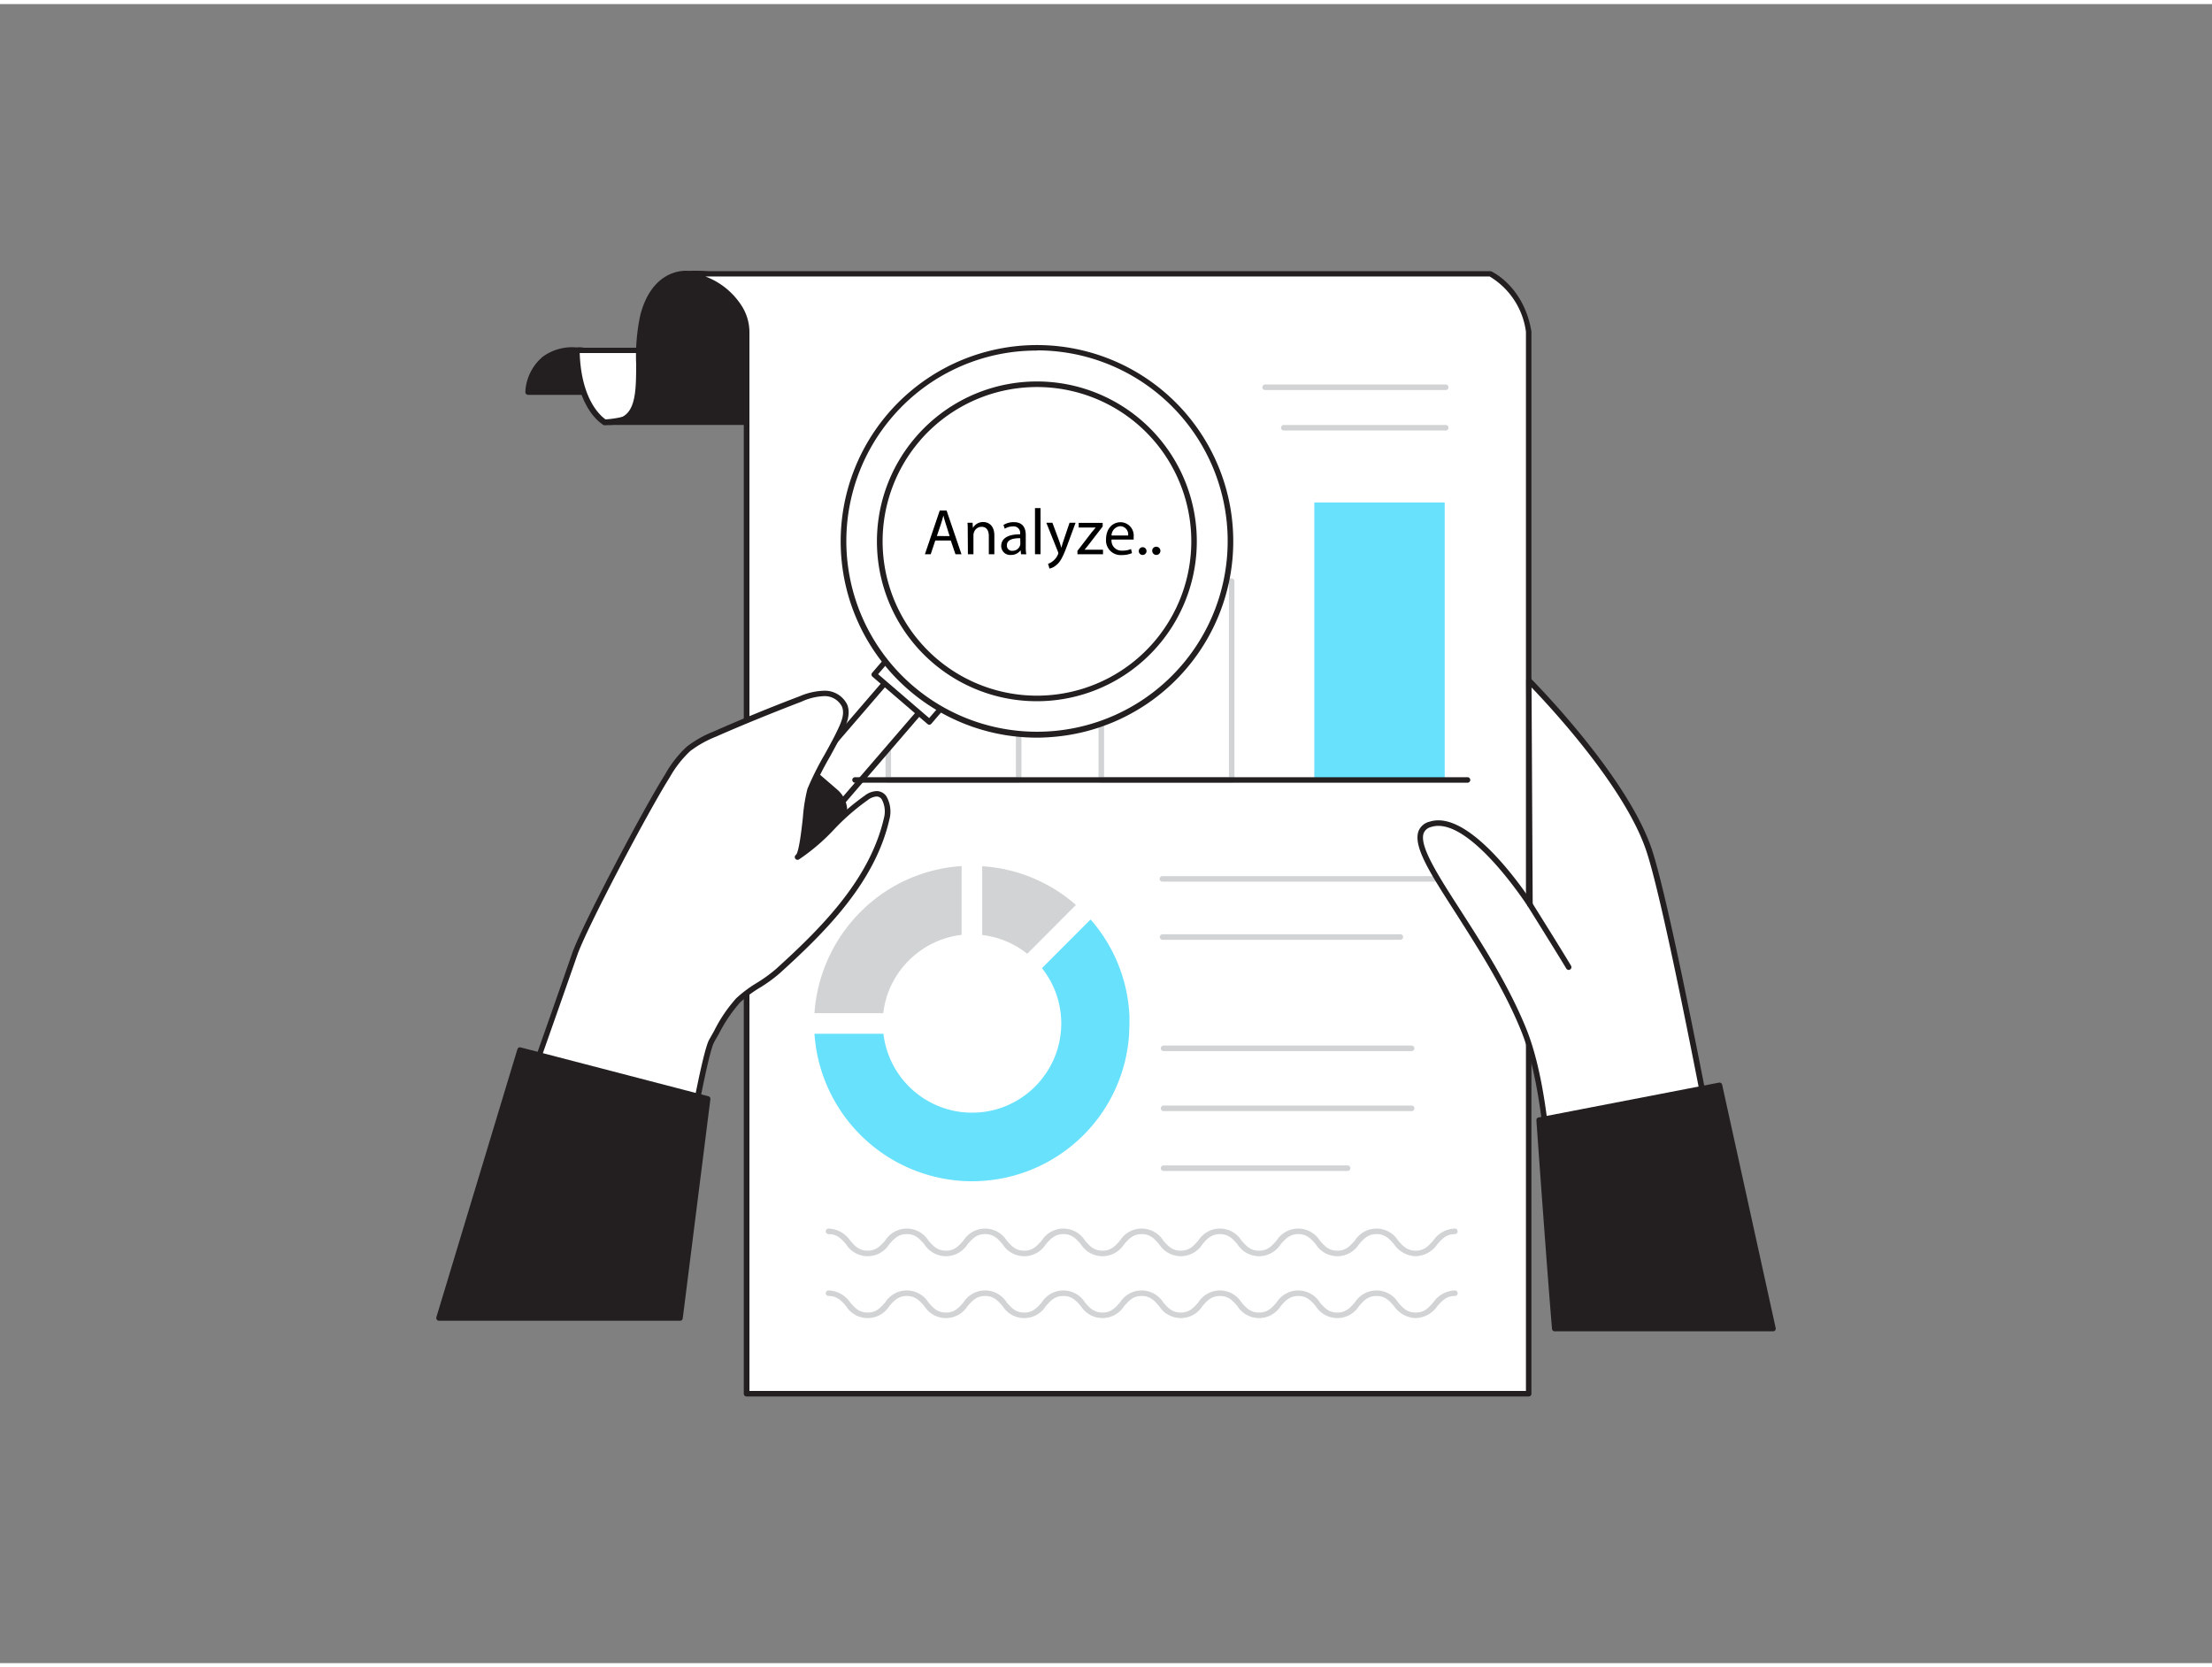 <svg id="_520_data_analyzing_flatline" data-name="#520_data_analyzing_flatline" xmlns="http://www.w3.org/2000/svg" viewBox="0 0 400 300" width="406" height="306" class="illustration styles_illustrationTablet__1DWOa"><rect x="0" y="0" width="400" height="300" fill="#808080" stroke="none"/><path d="M104.32,62.59s-7.89-1.06-8.82,7.57h13.89S108.62,61.94,104.32,62.59Z" fill="#231f20"></path><path d="M109.39,70.66H95.5a.47.47,0,0,1-.37-.17.48.48,0,0,1-.13-.38,8.87,8.87,0,0,1,3.13-6.33,9,9,0,0,1,6.18-1.69,3.36,3.36,0,0,1,2.57.7c2.48,1.94,3,7.11,3,7.32a.52.52,0,0,1-.13.39A.48.48,0,0,1,109.39,70.66Zm-13.33-1h12.76c-.19-1.33-.84-4.74-2.55-6.08a2.36,2.36,0,0,0-1.88-.5.33.33,0,0,1-.14,0,8.24,8.24,0,0,0-5.52,1.49A7.66,7.66,0,0,0,96.06,69.66Z" fill="#231f20"></path><path d="M109.39,75.6s-4.88-2.56-5.07-13h22A18.84,18.84,0,0,1,109.39,75.6Z" fill="#fff"></path><path d="M109.39,76.1a.6.6,0,0,1-.24,0c-.21-.11-5.14-2.83-5.33-13.45a.51.51,0,0,1,.14-.36.49.49,0,0,1,.36-.15h22a.5.5,0,0,1,.48.63A19.49,19.49,0,0,1,109.43,76.1Zm-4.56-13c.29,8.69,4,11.54,4.68,12a18.45,18.45,0,0,0,16.08-12Z" fill="#231f20"></path><path d="M124.59,48.76s-6-.94-8.26,7.51,2.25,20.08-6.94,19.33h39.37S143.17,47.45,124.59,48.76Z" fill="#231f20"></path><path d="M110.21,76.14c-.28,0-.57,0-.86,0a.5.5,0,0,1,0-1h1.54a4,4,0,0,0,2.37-1c1.76-1.61,1.77-5.21,1.78-9a35.19,35.19,0,0,1,.77-9c2.21-8.3,8.06-8,8.75-7.88,18.79-1.27,24.6,27,24.65,27.25a.51.51,0,0,1-.1.41.53.53,0,0,1-.39.18H111C110.73,76.12,110.48,76.14,110.21,76.14Zm3.49-1h34.44c-.94-4-7.06-27-23.51-25.85h-.11c-.23,0-5.61-.73-7.71,7.15a35.25,35.25,0,0,0-.74,8.72c0,4.21,0,7.84-2.09,9.75A3.22,3.22,0,0,1,113.7,75.11Z" fill="#231f20"></path><path d="M269.5,48.76H124.59c10.89,3,10.43,10.5,10.43,10.5v192H276.44v-192C275.12,51.36,269.5,48.76,269.5,48.76Z" fill="#fff"></path><path d="M276.44,251.78H135a.5.5,0,0,1-.5-.5v-192c0-.32.27-7.17-10.06-10a.49.49,0,0,1-.36-.55.5.5,0,0,1,.49-.43H269.5a.54.54,0,0,1,.21.05c.24.11,5.88,2.8,7.22,10.87v192.1A.5.5,0,0,1,276.44,251.78Zm-140.92-1H275.94V59.26a13.73,13.73,0,0,0-6.56-10H127.57a13.34,13.34,0,0,1,6.75,5.63,8.9,8.9,0,0,1,1.2,4.4Z" fill="#231f20"></path><rect x="160.63" y="120.87" width="23.58" height="19.43" fill="#fff"></rect><path d="M184.21,140.8H160.63a.5.5,0,0,1-.5-.5V120.87a.5.5,0,0,1,.5-.5h23.58a.5.5,0,0,1,.5.5V140.3A.5.5,0,0,1,184.21,140.8Zm-23.08-1h22.58V121.37H161.13Z" fill="#d1d3d4"></path><rect x="199.15" y="104.36" width="23.58" height="35.94" fill="#fff"></rect><path d="M222.73,140.8H199.15a.5.5,0,0,1-.5-.5V104.36a.5.5,0,0,1,.5-.5h23.58a.5.5,0,0,1,.5.5V140.3A.5.5,0,0,1,222.73,140.8Zm-23.08-1h22.58V104.86H199.65Z" fill="#d1d3d4"></path><rect x="237.67" y="90.12" width="23.58" height="50.18" fill="#68e1fd"></rect><line x1="210.41" y1="188.83" x2="255.27" y2="188.83" fill="#fff"></line><path d="M255.27,189.33H210.41a.5.5,0,0,1-.5-.5.5.5,0,0,1,.5-.5h44.86a.5.5,0,0,1,.5.5A.5.5,0,0,1,255.27,189.33Z" fill="#d1d3d4"></path><line x1="210.41" y1="199.68" x2="255.27" y2="199.68" fill="#fff"></line><path d="M255.27,200.18H210.41a.5.5,0,0,1-.5-.5.5.5,0,0,1,.5-.5h44.86a.5.5,0,0,1,.5.5A.5.5,0,0,1,255.27,200.18Z" fill="#d1d3d4"></path><line x1="210.41" y1="210.53" x2="243.69" y2="210.53" fill="#fff"></line><path d="M243.69,211H210.41a.5.5,0,0,1,0-1h33.28a.5.5,0,0,1,0,1Z" fill="#d1d3d4"></path><line x1="263.12" y1="158.19" x2="210.2" y2="158.19" fill="#fff"></line><path d="M263.12,158.69H210.2a.5.5,0,0,1-.5-.5.5.5,0,0,1,.5-.5h52.92a.5.5,0,0,1,.5.5A.51.51,0,0,1,263.12,158.69Z" fill="#d1d3d4"></path><line x1="253.23" y1="168.7" x2="210.2" y2="168.7" fill="#fff"></line><path d="M253.23,169.2h-43a.5.5,0,0,1-.5-.5.5.5,0,0,1,.5-.5h43a.5.5,0,0,1,.5.5A.51.51,0,0,1,253.23,169.2Z" fill="#d1d3d4"></path><path d="M280.6,219.57h31.63c-4.72-25.16-11.32-58.86-14.19-67-4.72-13.39-21.6-30.24-21.6-30.24l.22,40.5s-10.83-16.86-18.05-14.5,9.2,18.19,16.9,37.08C278.88,193.69,280.19,207.11,280.6,219.57Z" fill="#fff"></path><path d="M312.23,220.07H280.6a.5.5,0,0,1-.5-.48c-.51-15.57-2.21-27-5.06-34-3.18-7.83-8-15.23-11.77-21.18-4.5-7-7.75-12-6.77-14.82a2.82,2.82,0,0,1,2-1.74c6.3-2.07,14.87,9.26,17.69,13.32l-.21-38.85a.5.5,0,0,1,.31-.46.48.48,0,0,1,.54.11c.17.17,17,17.08,21.72,30.42,2.85,8.09,9.3,40.94,14.21,67.08a.49.49,0,0,1-.49.59Zm-31.15-1h30.55c-4.89-26-11.25-58.37-14.06-66.34-4-11.39-17.13-25.53-20.62-29.16l.21,39.25a.52.52,0,0,1-.36.49.51.51,0,0,1-.56-.21c-.11-.17-10.71-16.51-17.47-14.29a1.89,1.89,0,0,0-1.33,1.13c-.82,2.3,2.65,7.69,6.67,13.93,3.85,6,8.64,13.44,11.86,21.35C278.83,192.24,280.55,203.63,281.08,219.07Z" fill="#231f20"></path><path d="M156.94,162.9a28.73,28.73,0,0,0-9.66,19.57h12.44a16,16,0,0,1,3.39-8.15,16.29,16.29,0,0,1,2.63-2.62,15.93,15.93,0,0,1,8.15-3.39V155.87A28.37,28.37,0,0,0,156.94,162.9Z" fill="#d1d3d4"></path><path d="M204.21,182.47a28.35,28.35,0,0,0-7-16.94l-8.79,8.8a16,16,0,0,1,3.38,8.14,16.57,16.57,0,0,1,.11,1.86,16.16,16.16,0,0,1-.11,1.86,15.93,15.93,0,0,1-3.39,8.15,15.16,15.16,0,0,1-2.62,2.63,16,16,0,0,1-8.15,3.39,17.35,17.35,0,0,1-3.72,0,16.17,16.17,0,0,1-14.17-14.17H147.28a28.6,28.6,0,0,0,26.61,26.61q.92.06,1.86.06t1.86-.06a28.36,28.36,0,0,0,16.94-7,26,26,0,0,0,2.63-2.62,28.37,28.37,0,0,0,7-16.95c0-.61.06-1.23.06-1.86S204.26,183.09,204.21,182.47Z" fill="#68e1fd"></path><path d="M194.56,162.9a28.37,28.37,0,0,0-16.95-7v12.44a15.93,15.93,0,0,1,8.15,3.39Z" fill="#d1d3d4"></path><path d="M283.67,174.65a.52.52,0,0,1-.43-.24c-1.66-2.78-6.95-11.23-7-11.32a.5.5,0,0,1,.85-.53c.05.09,5.35,8.54,7,11.33a.5.5,0,0,1-.17.69A.48.48,0,0,1,283.67,174.65Z" fill="#231f20"></path><path d="M153.31,119.41h.47a3.84,3.84,0,0,1,3.84,3.84v30.48a0,0,0,0,1,0,0h-8.16a0,0,0,0,1,0,0V123.26a3.84,3.84,0,0,1,3.84-3.84Z" transform="translate(180.74 340.27) rotate(-139.26)" fill="#fff"></path><path d="M145,151.17a4.3,4.3,0,0,1-2.83-1.06l-.36-.31h0a4.35,4.35,0,0,1-.45-6.12l19.89-23.1a.51.51,0,0,1,.71,0l6.18,5.33a.49.49,0,0,1,.17.34.48.48,0,0,1-.12.36l-19.89,23.1a4.28,4.28,0,0,1-3,1.49Zm-2.53-2.12.35.3a3.33,3.33,0,0,0,4.72-.35l19.57-22.71-5.43-4.67-19.56,22.71a3.33,3.33,0,0,0,.35,4.72Z" fill="#231f20"></path><rect x="166.22" y="99.31" width="13.18" height="29.82" transform="translate(229.18 313.55) rotate(-139.26)" fill="#fff"></rect><path d="M168.07,130.32a.55.55,0,0,1-.33-.12l-10-8.6a.51.51,0,0,1,0-.71L177.17,98.3a.51.51,0,0,1,.34-.17.47.47,0,0,1,.36.12l10,8.6a.5.5,0,0,1,0,.7l-19.46,22.59a.52.52,0,0,1-.34.18Zm-9.28-9.15,9.23,7.94,18.8-21.83-9.22-8Z" fill="#231f20"></path><rect x="126.08" y="134.89" width="13.18" height="51.85" rx="4.65" transform="translate(128.23 369.24) rotate(-139.26)" fill="#231f20"></rect><path d="M120.25,183.34a5.16,5.16,0,0,1-3.36-1.25L114,179.56a5.16,5.16,0,0,1-.54-7.26l27.77-32.23a5.16,5.16,0,0,1,7.26-.54l2.93,2.53a5.14,5.14,0,0,1,.54,7.26l-27.76,32.23a5.17,5.17,0,0,1-3.52,1.78Zm24.85-44.06h-.32a4.13,4.13,0,0,0-2.84,1.43L114.17,173a4.16,4.16,0,0,0-1,3,4.11,4.11,0,0,0,1.43,2.84h0l2.93,2.53a4.16,4.16,0,0,0,3,1,4.11,4.11,0,0,0,2.84-1.43l27.77-32.23a4.15,4.15,0,0,0-.44-5.86l-2.93-2.53A4.14,4.14,0,0,0,145.1,139.28Z" fill="#231f20"></path><circle cx="187.51" cy="97.16" r="34.98" fill="#fff"></circle><path d="M187.45,132.65A35.49,35.49,0,0,1,160.62,74h0a35.49,35.49,0,1,1,29.52,58.54C189.24,132.61,188.34,132.65,187.45,132.65Zm.11-70q-1.31,0-2.61.09a34.31,34.31,0,0,0-23.57,11.88h0a34.48,34.48,0,1,0,26.18-12ZM161,74.33h0Z" fill="#231f20"></path><circle cx="187.51" cy="97.16" r="28.41" fill="#fff"></circle><path d="M187.49,126.06A28.89,28.89,0,0,1,165.6,78.29l.38.32-.38-.32a28.91,28.91,0,1,1,21.89,47.77ZM166.36,78.94A27.91,27.91,0,1,0,205.73,76a27.95,27.95,0,0,0-39.37,2.93Z" fill="#231f20"></path><path d="M118.77,235.11c1.62-3.59,8-44.25,9.93-47.65,1.37-2.35,2.85-5.4,4.8-7.32s4.92-3.24,7.12-5.24c8.52-7.71,17.17-16.39,19.72-27.59.42-1.81.09-4.42-1.76-4.52a3.24,3.24,0,0,0-1.9.72c-4.58,3-8,8-12.44,10.73,1.18-.78,1.52-10.29,2.26-12.15,1.45-3.65,3.74-7,5.45-10.65.69-1.45,1.38-3.11.79-4.6a4,4,0,0,0-3.62-2.2,11.4,11.4,0,0,0-4.34,1q-7.84,3-15.54,6.37a19.13,19.13,0,0,0-4.73,2.66,20,20,0,0,0-3.81,4.85c-3.9,6.2-15.09,27.41-16.76,32.24-.59,1.72-18.1,52.1-19,52C85.05,223.73,118.77,235.11,118.77,235.11Z" fill="#fff"></path><path d="M118.77,235.61a.45.45,0,0,1-.16,0c-11.5-3.88-33.38-11.26-33.82-11.39a.48.48,0,0,1-.38-.58.5.5,0,0,1,.26-.34c1.63-2.45,16.57-45.22,18.8-51.67,1.64-4.77,12.72-25.85,16.81-32.35a20.29,20.29,0,0,1,3.91-5,20.05,20.05,0,0,1,4.85-2.74c5.1-2.25,10.34-4.4,15.57-6.38a12,12,0,0,1,4.53-1,4.5,4.5,0,0,1,4.06,2.51c.67,1.66-.06,3.45-.8,5s-1.55,3-2.35,4.47a54.52,54.52,0,0,0-3.09,6.16,31.73,31.73,0,0,0-.75,4.87c-.31,2.62-.55,4.49-.84,5.72a47.26,47.26,0,0,0,4.82-4.38,40.84,40.84,0,0,1,6.21-5.4,3.68,3.68,0,0,1,2.2-.8,2.17,2.17,0,0,1,1.66.9,5.52,5.52,0,0,1,.57,4.23c-2.61,11.46-11.63,20.39-19.87,27.85a26.62,26.62,0,0,1-3.5,2.54,22.26,22.26,0,0,0-3.61,2.68,26.8,26.8,0,0,0-3.85,5.69c-.3.53-.59,1-.87,1.53-1,1.77-3.44,14.9-5.57,26.47-1.92,10.43-3.57,19.44-4.33,21.13A.51.51,0,0,1,118.77,235.61Zm-33.1-12.19,32.8,11.06c.8-2.46,2.48-11.61,4.11-20.48,2.24-12.22,4.56-24.87,5.69-26.79.28-.48.56-1,.86-1.52a26.42,26.42,0,0,1,4-5.91,22.53,22.53,0,0,1,3.77-2.81,27,27,0,0,0,3.37-2.44c8.13-7.36,17-16.16,19.57-27.33a4.61,4.61,0,0,0-.4-3.41,1.13,1.13,0,0,0-.91-.5,2.89,2.89,0,0,0-1.6.64,40.75,40.75,0,0,0-6.06,5.27,36.6,36.6,0,0,1-6.39,5.47.5.5,0,0,1-.68-.16.5.5,0,0,1,.14-.68c.52-.45,1-4.42,1.25-6.79a30.26,30.26,0,0,1,.82-5.13,54.16,54.16,0,0,1,3.15-6.28c.79-1.43,1.61-2.91,2.32-4.41s1.29-2.91.77-4.19a3.49,3.49,0,0,0-3.17-1.89,10.68,10.68,0,0,0-4.14,1c-5.21,2-10.43,4.11-15.52,6.35a19.62,19.62,0,0,0-4.61,2.59,19.72,19.72,0,0,0-3.7,4.74c-4.07,6.46-15.09,27.41-16.71,32.13-.49,1.4-5,14.3-9.39,26.68C88.79,216.07,86.61,221.66,85.67,223.42Z" fill="#231f20"></path><path d="M169.13,97l-.83,2.49h-1.05l2.69-7.92h1.23l2.7,7.92h-1.09L171.93,97Zm2.59-.8L171,93.91c-.18-.52-.3-1-.41-1.44h0c-.12.47-.24,1-.4,1.43l-.77,2.29Z"></path><path d="M175,95.33c0-.58,0-1.07-.05-1.54h.92l.06.94h0a2.09,2.09,0,0,1,1.88-1.07c.79,0,2,.47,2,2.43v3.39h-1V96.2c0-.91-.34-1.68-1.32-1.68a1.45,1.45,0,0,0-1.38,1.06,1.42,1.42,0,0,0-.08.48v3.42h-1Z"></path><path d="M184.64,99.48l-.08-.72h0a2.12,2.12,0,0,1-1.74.85A1.62,1.62,0,0,1,181.05,98c0-1.38,1.22-2.13,3.42-2.12v-.11a1.17,1.17,0,0,0-1.29-1.32,2.85,2.85,0,0,0-1.49.42l-.23-.68a3.49,3.49,0,0,1,1.87-.51c1.74,0,2.16,1.19,2.16,2.33v2.13a8.09,8.09,0,0,0,.09,1.36Zm-.15-2.9c-1.13,0-2.41.18-2.41,1.28a.92.92,0,0,0,1,1,1.41,1.41,0,0,0,1.37-.95,1,1,0,0,0,.06-.33Z"></path><path d="M187.16,91.14h1v8.34h-1Z"></path><path d="M190.31,93.79l1.25,3.36c.13.38.27.83.36,1.17h0c.1-.34.22-.78.36-1.19l1.13-3.34h1.09L193,97.85c-.74,2-1.24,3-1.95,3.56a2.77,2.77,0,0,1-1.27.67l-.26-.87a2.74,2.74,0,0,0,.91-.51,3.17,3.17,0,0,0,.87-1.15.94.94,0,0,0,.08-.24.85.85,0,0,0-.07-.28l-2.1-5.24Z"></path><path d="M194.83,98.88l2.57-3.35.74-.88v0h-3.08v-.84h4.34v.65l-2.54,3.3c-.24.32-.47.6-.73.9v0h3.33v.82h-4.62Z"></path><path d="M201,96.83a1.82,1.82,0,0,0,1.95,2,3.86,3.86,0,0,0,1.58-.29l.17.74a4.64,4.64,0,0,1-1.89.35,2.64,2.64,0,0,1-2.8-2.87c0-1.71,1-3.07,2.67-3.07A2.41,2.41,0,0,1,205,96.34a4.68,4.68,0,0,1,0,.49Zm3-.74a1.47,1.47,0,0,0-1.43-1.68A1.72,1.72,0,0,0,201,96.09Z"></path><path d="M205.93,98.87a.7.7,0,1,1,.69.74A.69.69,0,0,1,205.93,98.87Z"></path><path d="M208.36,98.87a.7.7,0,0,1,.71-.74.74.74,0,1,1-.71.74Z"></path><polygon points="122.94 237.59 127.97 197.96 94.03 189.13 79.39 237.59 122.94 237.59" fill="#231f20"></polygon><path d="M122.94,238.09H79.39a.48.48,0,0,1-.4-.2.53.53,0,0,1-.08-.44L93.56,189a.49.49,0,0,1,.6-.34l33.93,8.83a.49.49,0,0,1,.37.54l-5,39.64A.49.49,0,0,1,122.94,238.09Zm-42.88-1H122.5l4.92-38.77-33-8.6Z" fill="#231f20"></path><path d="M320.61,239.47l-9.68-44-32.61,6.31s1.86,25.61,2.83,37.68Z" fill="#231f20"></path><path d="M320.61,240H281.15a.5.5,0,0,1-.5-.46c-1-11.94-2.81-37.43-2.82-37.69a.48.48,0,0,1,.4-.52l32.61-6.3a.49.49,0,0,1,.58.38l9.68,44a.52.52,0,0,1-.1.42A.49.49,0,0,1,320.61,240Zm-39-1H320l-9.44-42.9-31.7,6.12C279.1,205.59,280.71,227.75,281.61,239Z" fill="#231f20"></path><path d="M265.37,140.8H154.62a.5.5,0,0,1,0-1H265.37a.5.5,0,0,1,0,1Z" fill="#231f20"></path><path d="M261.43,77.11H232.15a.5.5,0,0,1-.5-.5.5.5,0,0,1,.5-.5h29.28a.5.5,0,0,1,.5.5A.5.5,0,0,1,261.43,77.11Z" fill="#d1d3d4"></path><path d="M261.43,69.79H228.77a.5.5,0,0,1-.5-.5.5.5,0,0,1,.5-.5h32.66a.5.5,0,0,1,.5.5A.5.5,0,0,1,261.43,69.79Z" fill="#d1d3d4"></path><path d="M149.86,221.92c3.53,0,3.53,4,7.07,4s3.54-4,7.08-4,3.54,4,7.08,4,3.53-4,7.07-4,3.54,4,7.08,4,3.54-4,7.08-4,3.54,4,7.08,4,3.54-4,7.07-4,3.54,4,7.08,4,3.54-4,7.08-4,3.54,4,7.08,4,3.54-4,7.08-4,3.53,4,7.07,4,3.54-4,7.08-4,3.55,4,7.09,4,3.54-4,7.09-4" fill="#fff"></path><path d="M256,226.42a4.94,4.94,0,0,1-3.92-2.17c-.87-1-1.62-1.83-3.17-1.83s-2.29.85-3.16,1.83a4.62,4.62,0,0,1-7.83,0c-.87-1-1.62-1.83-3.16-1.83s-2.3.85-3.17,1.83a4.62,4.62,0,0,1-7.83,0c-.87-1-1.62-1.83-3.16-1.83s-2.3.85-3.16,1.83a4.62,4.62,0,0,1-7.83,0c-.87-1-1.62-1.83-3.17-1.83s-2.29.85-3.16,1.83a4.62,4.62,0,0,1-7.83,0c-.87-1-1.62-1.83-3.16-1.83s-2.3.85-3.17,1.83a4.61,4.61,0,0,1-7.82,0c-.87-1-1.62-1.83-3.17-1.83s-2.29.85-3.16,1.83a4.62,4.62,0,0,1-7.83,0c-.87-1-1.62-1.83-3.16-1.83s-2.3.85-3.17,1.83a4.61,4.61,0,0,1-7.82,0c-.87-1-1.62-1.83-3.17-1.83a.5.5,0,0,1-.5-.5.51.51,0,0,1,.5-.5,4.94,4.94,0,0,1,3.92,2.17c.87,1,1.62,1.83,3.16,1.83s2.29-.85,3.17-1.83a4.61,4.61,0,0,1,7.82,0c.87,1,1.62,1.83,3.17,1.83s2.29-.85,3.16-1.83a4.62,4.62,0,0,1,7.83,0c.87,1,1.62,1.83,3.16,1.83s2.3-.85,3.17-1.83a4.61,4.61,0,0,1,7.82,0c.87,1,1.62,1.83,3.17,1.83s2.29-.85,3.16-1.83a4.62,4.62,0,0,1,7.83,0c.87,1,1.62,1.83,3.16,1.83s2.3-.85,3.17-1.83a4.61,4.61,0,0,1,7.82,0c.87,1,1.62,1.83,3.17,1.83s2.29-.85,3.16-1.83a4.62,4.62,0,0,1,7.83,0c.87,1,1.62,1.83,3.16,1.83s2.3-.85,3.17-1.83a4.62,4.62,0,0,1,7.83,0c.87,1,1.62,1.83,3.17,1.83s2.3-.85,3.17-1.83a4.94,4.94,0,0,1,3.92-2.17.51.51,0,0,1,.5.5.5.5,0,0,1-.5.5c-1.55,0-2.3.85-3.17,1.83A4.94,4.94,0,0,1,256,226.42Z" fill="#d1d3d4"></path><path d="M149.86,233.11c3.53,0,3.53,4,7.07,4s3.54-4,7.08-4,3.54,4,7.08,4,3.53-4,7.07-4,3.54,4,7.08,4,3.54-4,7.08-4,3.54,4,7.08,4,3.54-4,7.07-4,3.54,4,7.08,4,3.54-4,7.08-4,3.54,4,7.08,4,3.54-4,7.08-4,3.53,4,7.07,4,3.54-4,7.08-4,3.55,4,7.09,4,3.54-4,7.09-4" fill="#fff"></path><path d="M256,237.61a4.94,4.94,0,0,1-3.92-2.17c-.87-1-1.62-1.83-3.17-1.83s-2.29.85-3.16,1.83a4.62,4.62,0,0,1-7.83,0c-.87-1-1.62-1.83-3.16-1.83s-2.3.85-3.17,1.83a4.62,4.62,0,0,1-7.83,0c-.87-1-1.62-1.83-3.16-1.83s-2.3.85-3.16,1.83a4.62,4.62,0,0,1-7.83,0c-.87-1-1.62-1.83-3.17-1.83s-2.29.85-3.16,1.83a4.62,4.62,0,0,1-7.83,0c-.87-1-1.62-1.83-3.16-1.83s-2.3.85-3.17,1.83a4.61,4.61,0,0,1-7.82,0c-.87-1-1.62-1.83-3.17-1.83s-2.29.85-3.16,1.83a4.62,4.62,0,0,1-7.83,0c-.87-1-1.62-1.83-3.16-1.83s-2.3.85-3.17,1.83a4.61,4.61,0,0,1-7.82,0c-.87-1-1.62-1.83-3.17-1.83a.51.51,0,0,1-.5-.5.5.5,0,0,1,.5-.5,4.94,4.94,0,0,1,3.92,2.17c.87,1,1.62,1.83,3.16,1.83s2.29-.85,3.17-1.83a4.61,4.61,0,0,1,7.82,0c.87,1,1.62,1.83,3.17,1.83s2.29-.85,3.16-1.83a4.62,4.62,0,0,1,7.83,0c.87,1,1.62,1.83,3.16,1.83s2.3-.85,3.17-1.83a4.61,4.61,0,0,1,7.82,0c.87,1,1.62,1.83,3.17,1.83s2.29-.85,3.16-1.83a4.62,4.62,0,0,1,7.83,0c.87,1,1.62,1.83,3.16,1.83s2.3-.85,3.17-1.83a4.61,4.61,0,0,1,7.82,0c.87,1,1.62,1.83,3.17,1.83s2.29-.85,3.16-1.83a4.62,4.62,0,0,1,7.83,0c.87,1,1.62,1.83,3.16,1.83s2.3-.85,3.17-1.83a4.62,4.62,0,0,1,7.83,0c.87,1,1.62,1.83,3.17,1.83s2.3-.85,3.17-1.83a4.94,4.94,0,0,1,3.92-2.17.5.5,0,0,1,.5.5.51.51,0,0,1-.5.5c-1.55,0-2.3.85-3.17,1.83A4.94,4.94,0,0,1,256,237.61Z" fill="#d1d3d4"></path></svg>